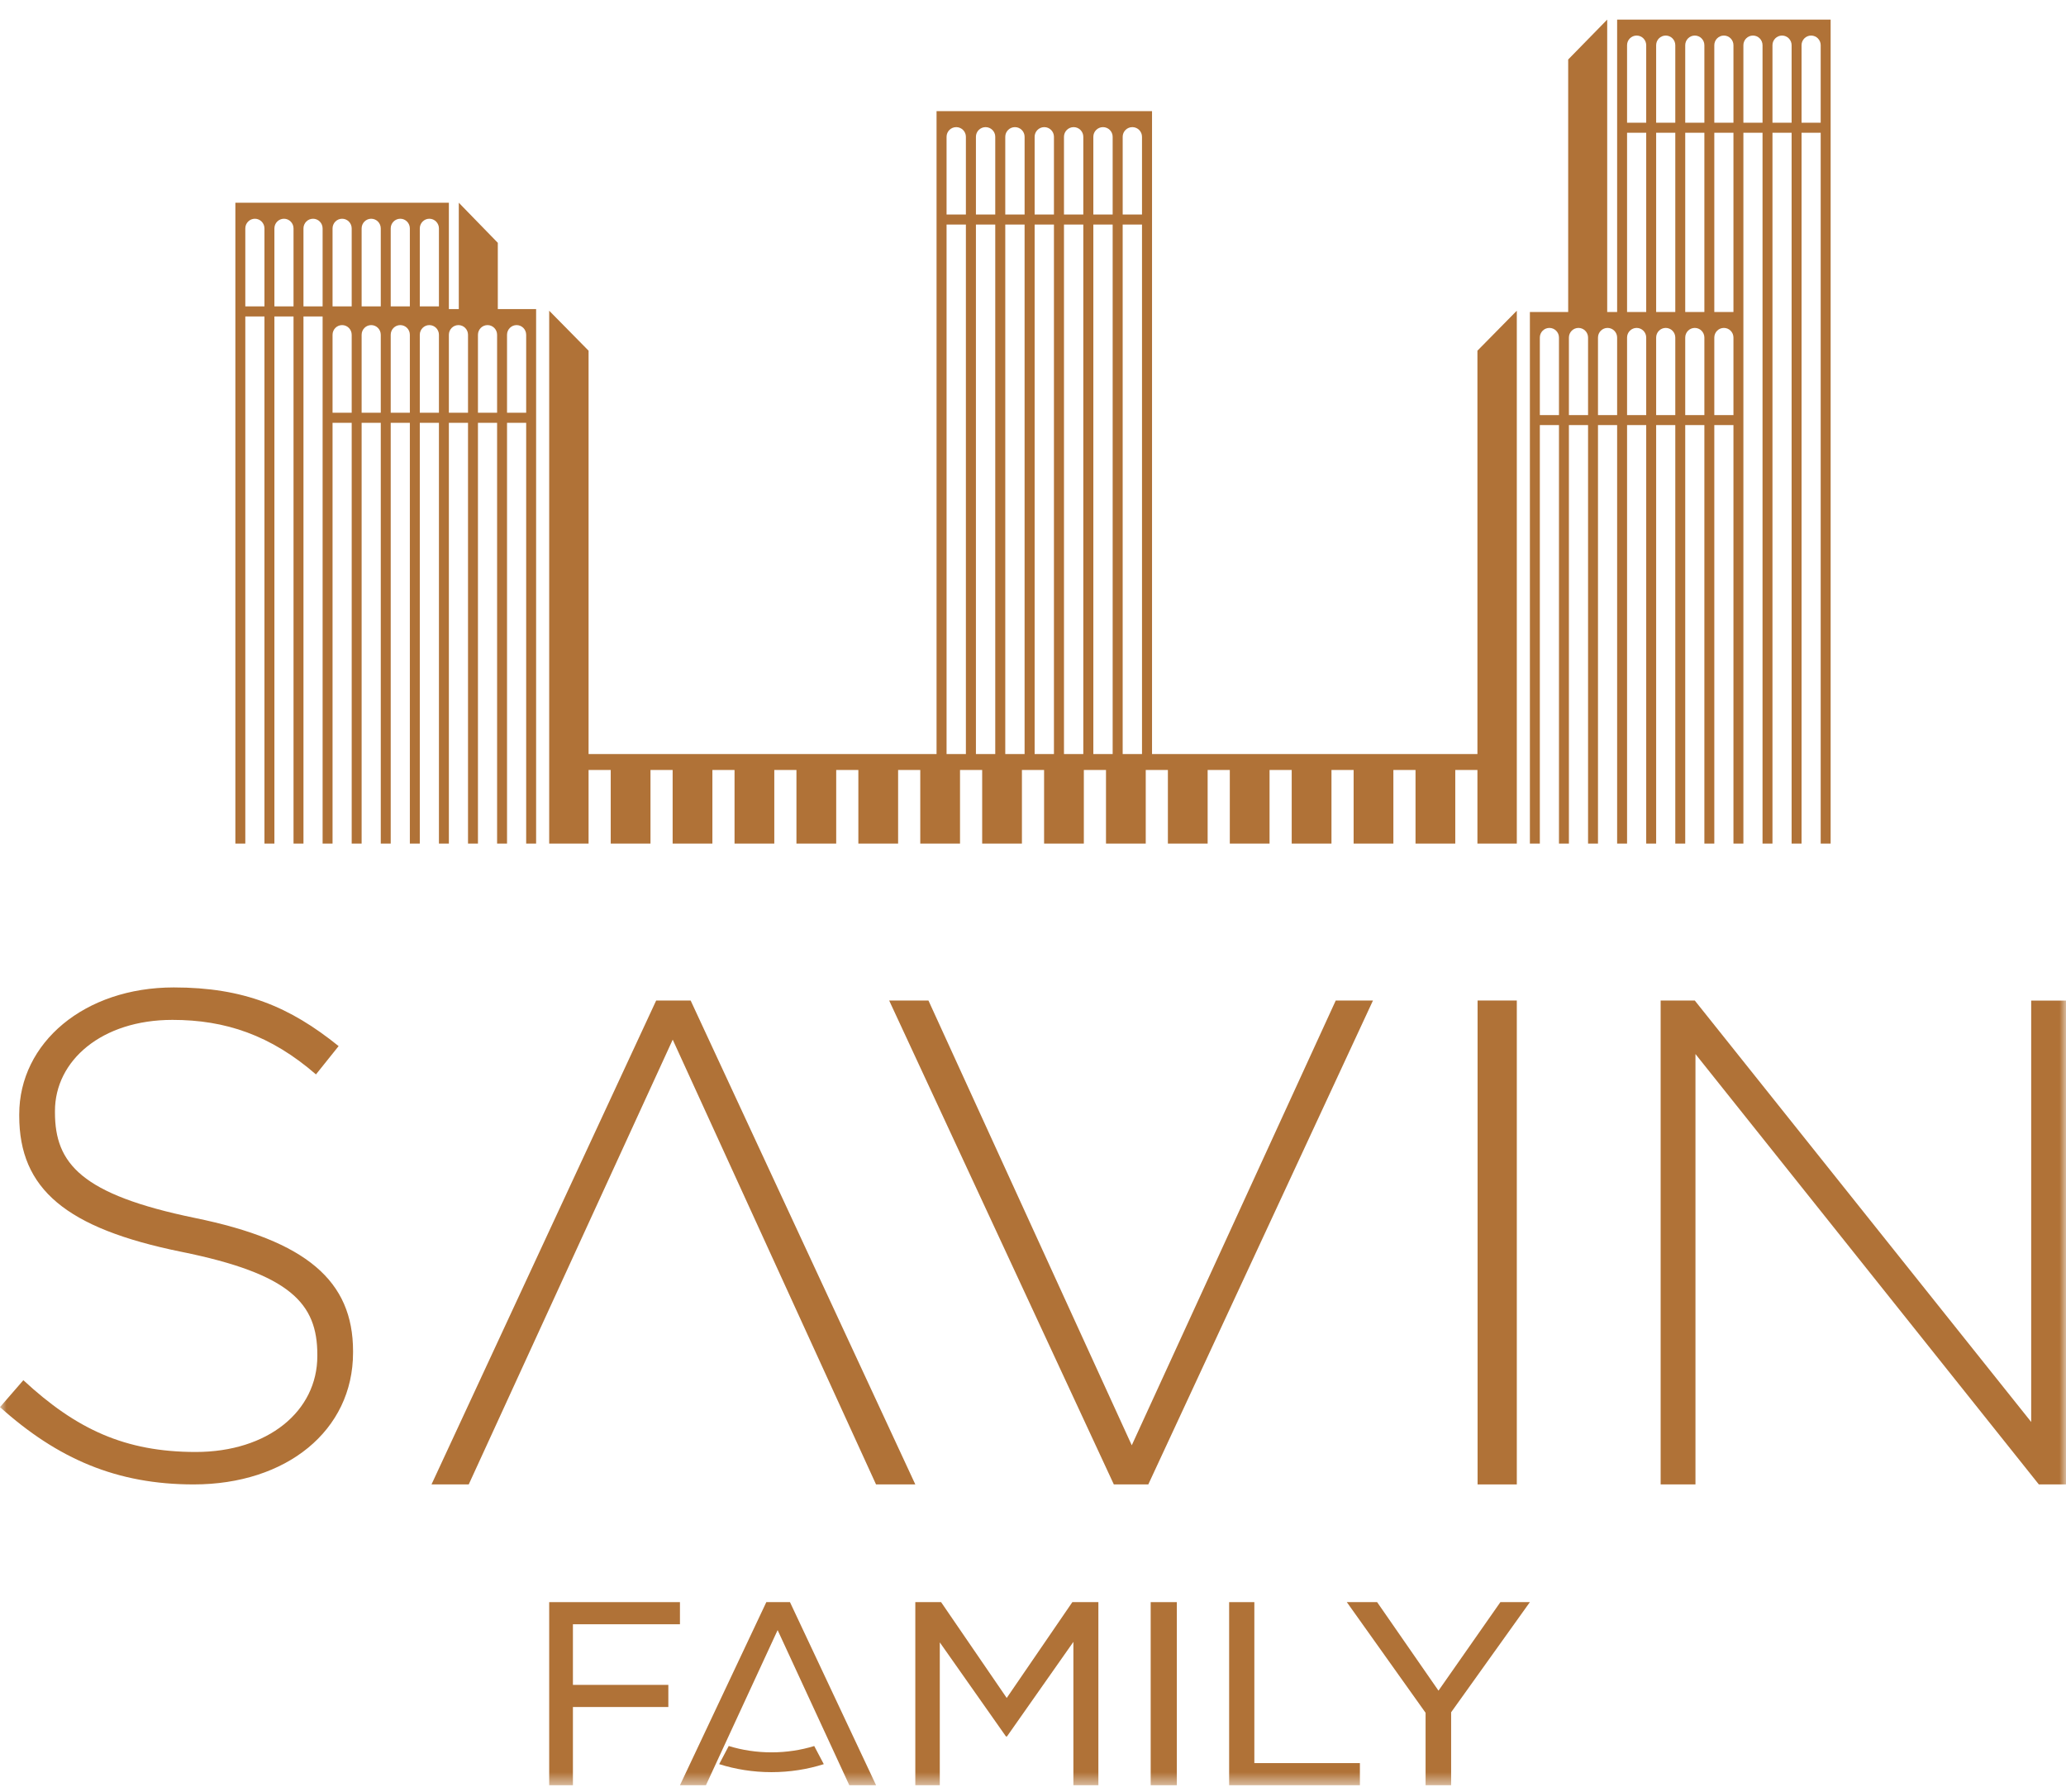 <svg width="158" height="137" viewBox="0 0 158 137" fill="none" xmlns="http://www.w3.org/2000/svg">
<path fill-rule="evenodd" clip-rule="evenodd" d="M139.24 3.457V9.385H137.776V3.457C137.776 3.049 138.104 2.719 138.508 2.719C138.912 2.719 139.24 3.049 139.24 3.457ZM137.016 3.457V9.385H135.552V3.457C135.552 3.049 135.88 2.719 136.284 2.719C136.688 2.719 137.016 3.049 137.016 3.457ZM134.792 3.457V9.385H133.328V3.457C133.328 3.049 133.656 2.719 134.06 2.719C134.464 2.719 134.792 3.049 134.792 3.457ZM131.104 23.855H132.568V10.15H131.104V23.855ZM132.568 25.81V31.738H131.104V25.81C131.104 25.403 131.431 25.073 131.836 25.073C132.241 25.073 132.568 25.403 132.568 25.81H132.568H132.568ZM131.104 3.457C131.104 3.049 131.431 2.719 131.836 2.719C132.241 2.719 132.568 3.049 132.568 3.457V9.385H131.104V3.457ZM130.344 3.457V9.385H128.88V3.457C128.88 3.049 129.207 2.719 129.612 2.719C130.016 2.719 130.344 3.049 130.344 3.457ZM128.88 23.855H130.344V10.15H128.88V23.855ZM130.344 25.81V31.738H128.88V25.81C128.88 25.403 129.207 25.073 129.612 25.073C130.016 25.073 130.344 25.403 130.344 25.81ZM128.12 3.457V9.385H126.656V3.457C126.656 3.049 126.983 2.719 127.388 2.719C127.792 2.719 128.12 3.049 128.12 3.457ZM126.656 23.855H128.12V10.15H126.656V23.855ZM128.12 25.81V31.738H126.656V25.81C126.656 25.403 126.984 25.073 127.388 25.073C127.792 25.073 128.12 25.403 128.12 25.81ZM124.432 23.855H125.896V10.15H124.432V23.855ZM125.896 25.81V31.738H124.432V25.81C124.432 25.403 124.759 25.073 125.164 25.073C125.569 25.073 125.896 25.403 125.896 25.81ZM124.432 3.457C124.432 3.049 124.759 2.719 125.164 2.719C125.569 2.719 125.896 3.049 125.896 3.457V9.385H124.432V3.457ZM123.672 25.81V31.738H122.208V25.81C122.208 25.403 122.536 25.073 122.94 25.073C123.344 25.073 123.672 25.403 123.672 25.81ZM121.449 25.81V31.738H119.984V25.81C119.984 25.403 120.312 25.073 120.716 25.073C121.12 25.073 121.449 25.403 121.449 25.81ZM119.224 25.81V31.738H117.761V25.81C117.761 25.403 118.088 25.073 118.492 25.073C118.897 25.073 119.224 25.403 119.224 25.81ZM123.672 1.502V23.855H122.913V1.5L119.929 4.55V23.855H117V64.5H117.761V32.503H119.224V64.5H119.984V32.503H121.449V64.5H122.208V32.503H123.672V64.5H124.432V32.503H125.896V64.5H126.656V32.503H128.12V64.5H128.88V32.503H130.344V64.5H131.104V32.503H132.568V64.5H133.018H133.328V23.855V10.15H134.792V64.5H135.552V10.15H137.016V64.5H137.776V10.15H139.24V64.5H140V1.502H123.672Z" fill="#B07237"/>
<mask id="mask0_0_2075" style="mask-type:alpha" maskUnits="userSpaceOnUse" x="0" y="0" width="158" height="137">
<path fill-rule="evenodd" clip-rule="evenodd" d="M0 136.5H158V0.5H0V136.5Z" fill="white"/>
</mask>
<g mask="url(#mask0_0_2075)">
<path fill-rule="evenodd" clip-rule="evenodd" d="M83.614 57.654H85.092V17.169H83.614V57.654ZM79.125 57.654H80.602V17.169H79.125V57.654ZM76.879 57.654H78.357V17.169H76.879V57.654ZM74.635 57.654H76.113V17.169H74.635V57.654ZM72.39 57.654H73.868V17.169H72.39V57.654ZM72.39 10.46V10.459C72.39 10.052 72.721 9.721 73.129 9.721C73.537 9.721 73.868 10.052 73.868 10.459V10.46V16.402H72.39V10.46ZM74.635 10.46V10.459C74.635 10.052 74.966 9.721 75.374 9.721C75.782 9.721 76.113 10.052 76.113 10.459V10.46V16.402H74.635V10.46ZM76.879 10.46V10.459C76.879 10.052 77.211 9.721 77.618 9.721C78.026 9.721 78.358 10.052 78.358 10.459V10.46V16.402H76.879V10.46ZM79.125 10.46V10.459C79.125 10.052 79.455 9.721 79.863 9.721C80.272 9.721 80.602 10.052 80.602 10.459V10.46V16.402H79.125V10.46ZM81.369 57.655H82.847V17.169H81.369V57.655ZM81.369 10.46V10.459C81.369 10.052 81.7 9.721 82.108 9.721C82.516 9.721 82.847 10.052 82.847 10.459L82.847 10.46H82.847V16.402H81.369V10.46ZM83.614 10.46V10.459C83.614 10.052 83.945 9.721 84.353 9.721C84.761 9.721 85.092 10.052 85.092 10.459V10.46V16.402H83.614V10.46ZM85.859 10.46V10.459C85.859 10.052 86.189 9.721 86.597 9.721C87.006 9.721 87.336 10.052 87.336 10.459V10.46V16.402H85.859V10.46ZM85.858 57.655H87.336V17.169H85.858V57.655ZM112.988 57.655H88.103V17.169V16.607V8.5H71.624V16.607V17.169V57.655H45.012V26.814L42 23.757V64.5H44.731H45.012H45.012V58.874H46.706V64.5H49.747V58.874H51.441V64.5H54.481V58.874H56.175V64.5H59.215V58.874H60.909V64.5H63.95V58.874H65.644V64.5H68.684V58.874H70.379V64.5H73.419V58.874H75.113V64.5H78.153V58.874H79.848V64.5H82.888V58.874H84.582V64.5H87.622V58.874H89.316V64.5H92.356V58.874H94.051V64.5H97.091V58.874H98.785V64.5H101.826V58.874H103.52V64.5H106.56V58.874H108.254V64.5H111.294V58.874H112.988V64.5H113.471H116V23.757L112.988 26.814V57.655Z" fill="#B07237"/>
<path fill-rule="evenodd" clip-rule="evenodd" d="M38.016 25.599V31.559H36.552V25.599C36.552 25.189 36.88 24.857 37.285 24.857C37.688 24.857 38.016 25.189 38.016 25.599ZM38.776 25.599C38.776 25.189 39.104 24.857 39.508 24.857C39.912 24.857 40.24 25.189 40.24 25.599V31.559H38.776V25.599ZM35.792 25.599V31.559H34.328V25.599C34.328 25.189 34.656 24.857 35.06 24.857C35.465 24.857 35.792 25.189 35.792 25.599ZM33.568 17.467V23.427H32.104V17.467C32.104 17.057 32.432 16.725 32.836 16.725C33.24 16.725 33.568 17.057 33.568 17.467ZM33.568 25.599V31.559H32.104V25.599C32.104 25.189 32.432 24.857 32.836 24.857C33.24 24.857 33.568 25.189 33.568 25.599ZM31.344 17.467V23.427H29.88V17.467C29.88 17.057 30.208 16.725 30.613 16.725C31.017 16.725 31.344 17.057 31.344 17.467ZM31.344 25.599V31.559H29.88V25.599C29.88 25.189 30.208 24.857 30.613 24.857C31.017 24.857 31.344 25.189 31.344 25.599ZM29.12 17.467V23.427H27.656V17.467C27.656 17.057 27.983 16.725 28.388 16.725C28.793 16.725 29.12 17.057 29.12 17.467ZM29.12 25.599V31.559H27.656V25.599C27.656 25.189 27.983 24.857 28.388 24.857C28.793 24.857 29.12 25.189 29.12 25.599ZM26.896 17.467V23.427H25.432V17.467C25.432 17.057 25.76 16.725 26.164 16.725C26.568 16.725 26.896 17.057 26.896 17.467ZM26.896 25.599V31.559H25.432V25.599C25.432 25.189 25.76 24.857 26.164 24.857C26.568 24.857 26.896 25.189 26.896 25.599ZM24.672 17.467V23.427H23.208V17.467C23.208 17.057 23.536 16.725 23.94 16.725C24.345 16.725 24.672 17.057 24.672 17.467ZM22.448 17.467V23.427H20.985V17.467C20.985 17.057 21.312 16.725 21.716 16.725C22.121 16.725 22.448 17.057 22.448 17.467ZM20.225 17.467V23.427H18.76V17.467C18.76 17.057 19.088 16.725 19.492 16.725C19.896 16.725 20.225 17.057 20.225 17.467ZM38.071 18.566L35.087 15.5V23.633H34.328V15.501H18V64.5H18.76V24.197H20.225V64.5H20.985V24.197H22.448V64.5H23.208V24.197H24.672V64.5H24.982H25.432V32.329H26.896V64.5H27.656V32.329H29.12V64.5H29.88V32.329H31.344V64.5H32.104V32.329H33.568V64.5H34.328V32.329H35.792V64.5H36.552V32.329H38.016V64.5H38.776V32.329H40.24V64.5H41V23.633H38.071V18.566Z" fill="#B07237"/>
<path fill-rule="evenodd" clip-rule="evenodd" d="M0 107.589L1.786 105.531C5.831 109.278 9.56 111.019 14.971 111.019C20.487 111.019 24.268 107.906 24.268 103.684V103.578C24.268 99.672 22.22 97.403 13.868 95.714C5.043 93.92 1.471 90.911 1.471 85.316V85.211C1.471 79.722 6.461 75.5 13.29 75.5C18.647 75.5 22.168 76.978 25.897 79.986L24.164 82.15C20.696 79.142 17.23 77.981 13.185 77.981C7.774 77.981 4.203 81.095 4.203 84.947V85.053C4.203 88.959 6.198 91.334 14.918 93.128C23.428 94.87 27 97.931 27 103.314V103.42C27 109.384 21.904 113.5 14.813 113.5C8.93 113.5 4.412 111.547 0 107.589Z" fill="#B07237"/>
<path fill-rule="evenodd" clip-rule="evenodd" d="M113 113.5H116V76.5H113V113.5Z" fill="#B07237"/>
<path fill-rule="evenodd" clip-rule="evenodd" d="M127 76.5H129.61L155.338 108.725V76.505H158V113.5H155.923L129.663 80.593V113.5H127V76.5Z" fill="#B07237"/>
<path fill-rule="evenodd" clip-rule="evenodd" d="M52.818 76.5H50.182L33 113.5H35.847L51.447 79.492L66.996 113.5H70L52.818 76.5Z" fill="#B07237"/>
<path fill-rule="evenodd" clip-rule="evenodd" d="M85.182 113.5H87.818L105 76.5H102.153L86.553 110.508L71.004 76.5H68L85.182 113.5Z" fill="#B07237"/>
<path fill-rule="evenodd" clip-rule="evenodd" d="M42 122.5H52V124.192H43.815V128.827H51.112V130.519H43.815V136.5H42V122.5Z" fill="#B07237"/>
<path fill-rule="evenodd" clip-rule="evenodd" d="M70 122.5H71.971L76.99 129.827L82.009 122.5H84V136.5H82.089V125.539L77.01 132.769H76.931L71.872 125.577V136.5H70V122.5Z" fill="#B07237"/>
<path fill-rule="evenodd" clip-rule="evenodd" d="M88 136.5H90V122.5H88V136.5Z" fill="#B07237"/>
<path fill-rule="evenodd" clip-rule="evenodd" d="M94 122.5H95.928V134.808H104V136.5H94V122.5Z" fill="#B07237"/>
<path fill-rule="evenodd" clip-rule="evenodd" d="M109.023 130.961L103 122.5H105.317L110.01 129.269L114.744 122.5H117L110.977 130.923V136.5H109.023V130.961Z" fill="#B07237"/>
<path fill-rule="evenodd" clip-rule="evenodd" d="M60.414 122.5H58.606L52 136.5H53.988L59.47 124.639L64.952 136.5H67L60.414 122.5Z" fill="#B07237"/>
<path fill-rule="evenodd" clip-rule="evenodd" d="M62.269 133.502C61.251 133.815 60.15 133.986 59.002 133.986C57.852 133.986 56.751 133.814 55.731 133.5L55 134.887C56.244 135.281 57.592 135.5 59.002 135.5C60.411 135.5 61.757 135.282 63 134.888L62.269 133.502Z" fill="#B07237"/>
</g>
</svg>
